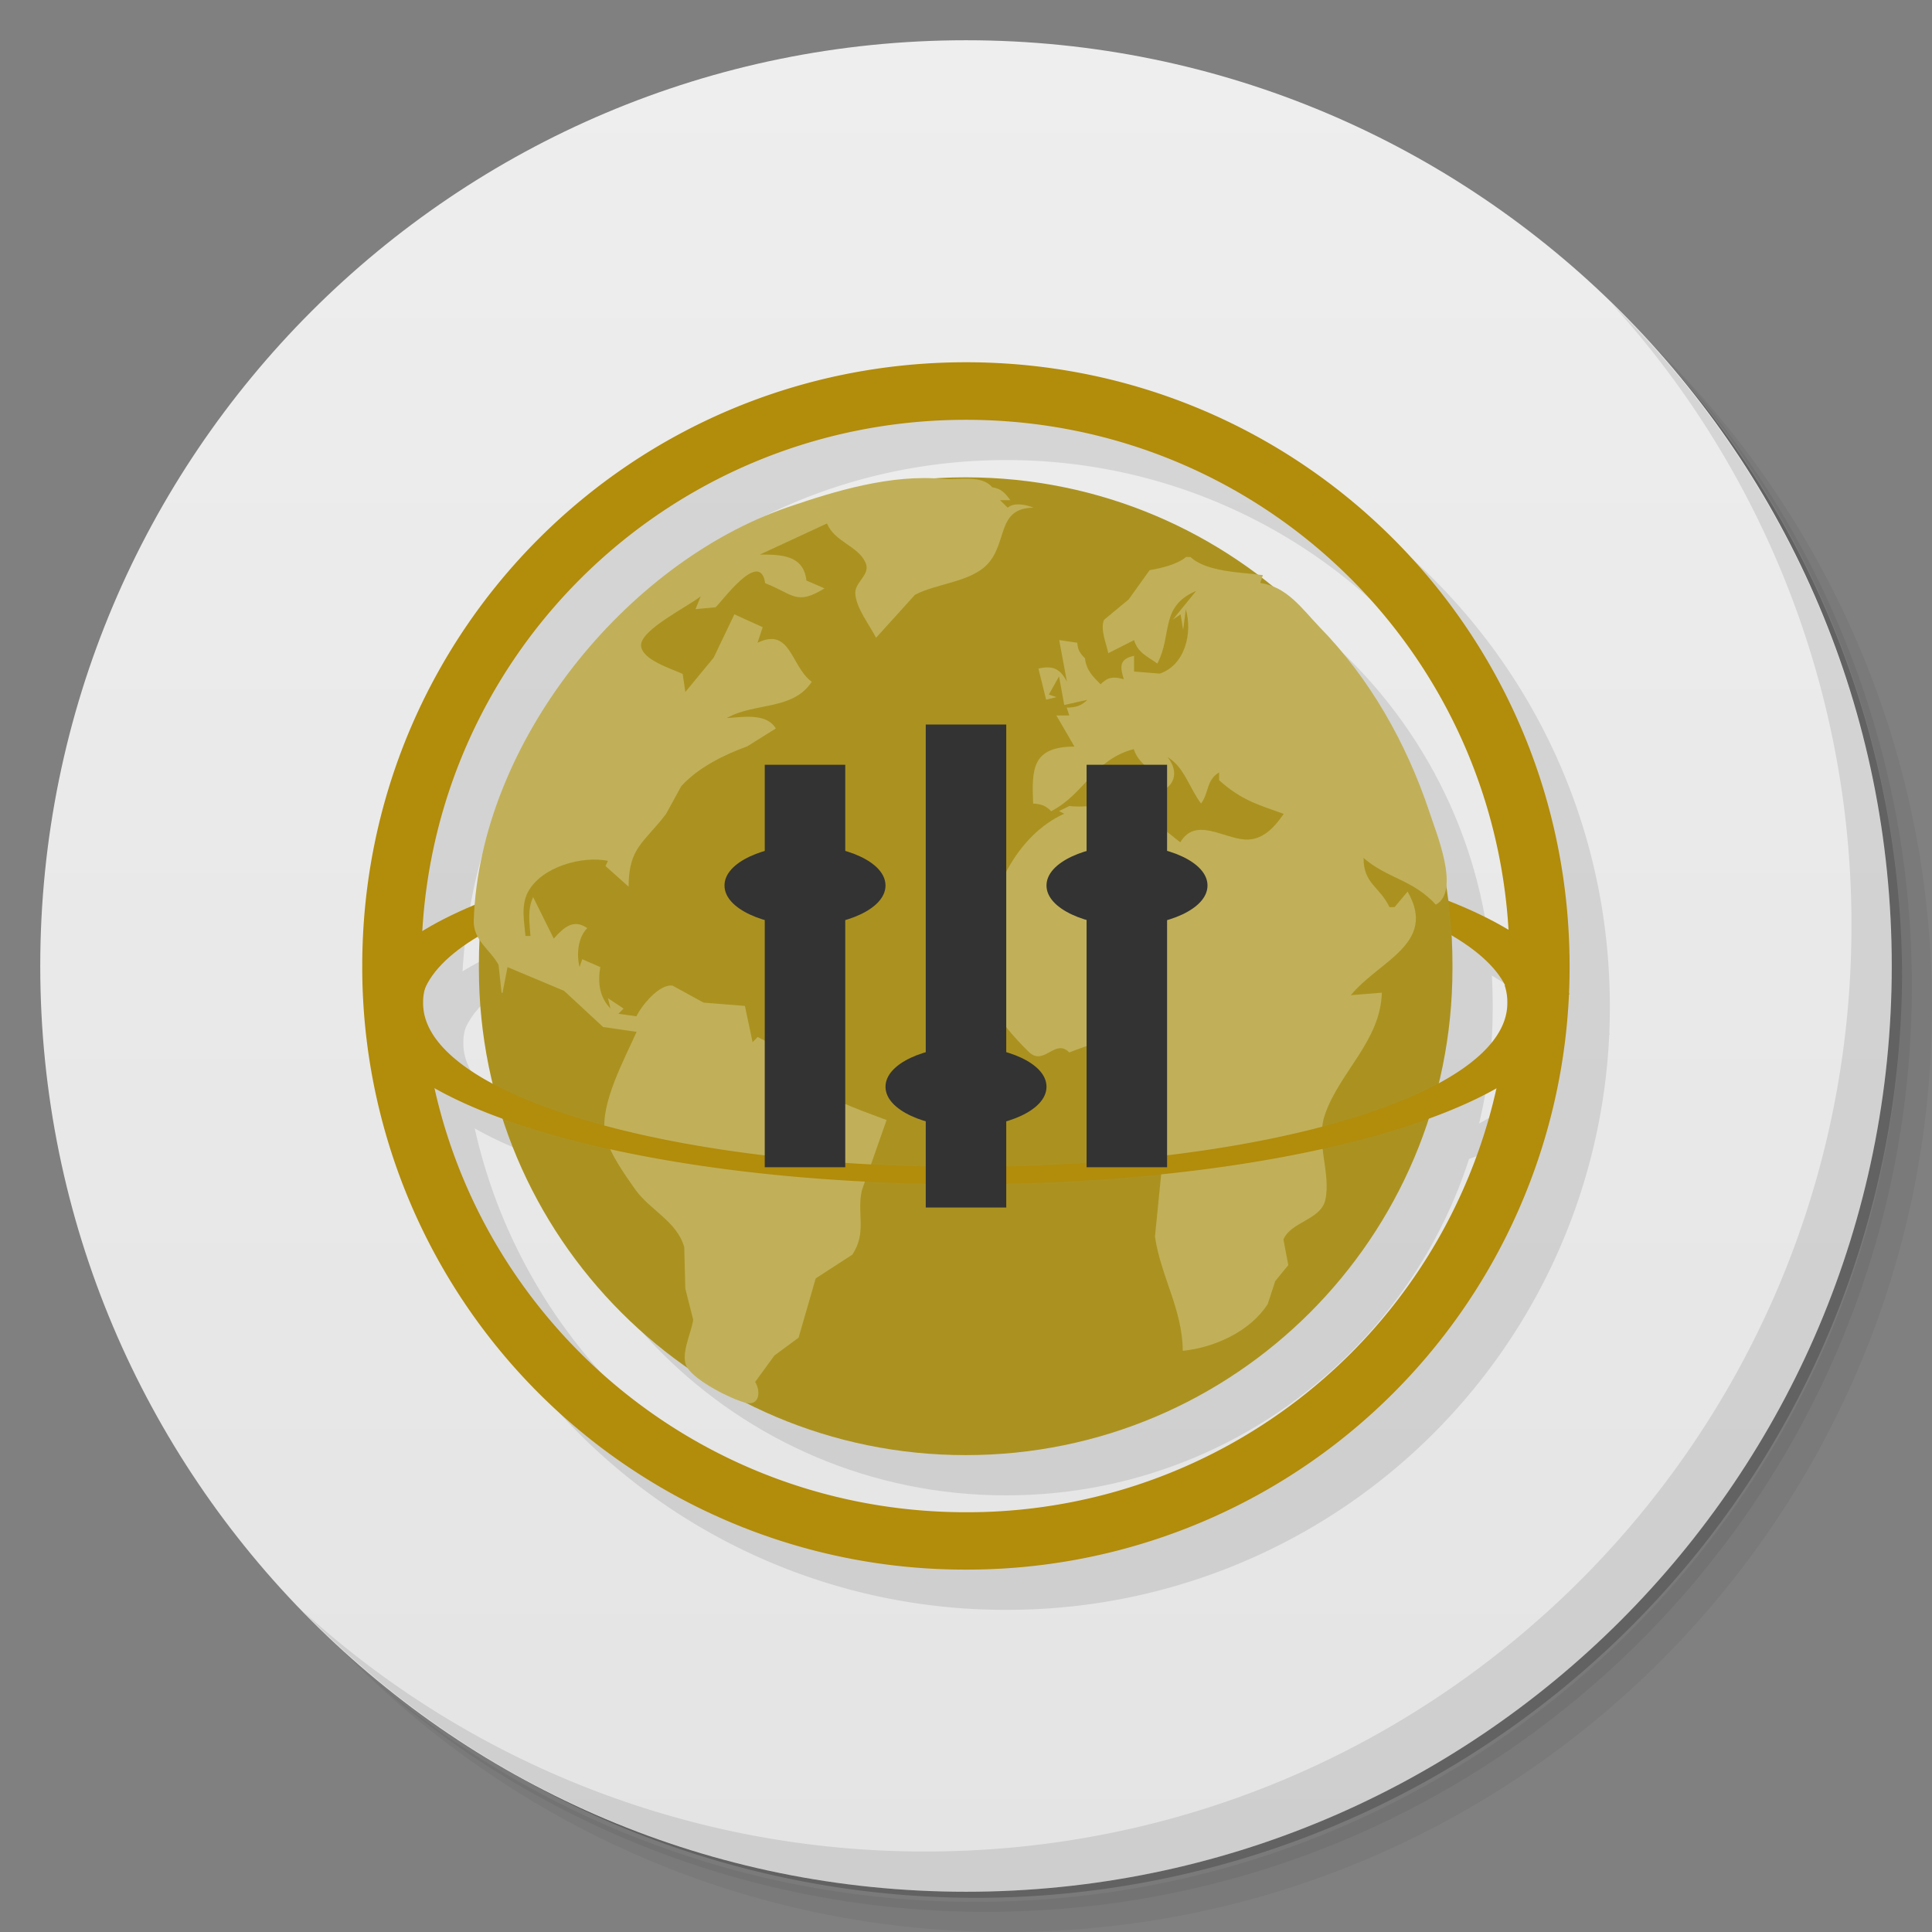 <svg xmlns="http://www.w3.org/2000/svg" viewBox="0 0 48 48">
  <rect x="0" y="0" width="48" height="48" fill="#808080" stroke="none"/>
  <defs>
    <linearGradient id="a" x1="1" x2="47" gradientUnits="userSpaceOnUse" gradientTransform="rotate(-90 24 24)">
      <stop stop-color="#e4e4e4"/>
      <stop offset="1" stop-color="#eee"/>
    </linearGradient>
  </defs>
  <path d="M36.31 5c5.859 4.062 9.688 10.831 9.688 18.5 0 12.426-10.07 22.5-22.5 22.5-7.669 0-14.438-3.828-18.5-9.688a23.24 23.24 0 0 0 3.781 4.969 22.923 22.923 0 0 0 15.469 5.969c12.703 0 23-10.298 23-23a22.92 22.92 0 0 0-5.969-15.469A23.216 23.216 0 0 0 36.31 5zm4.969 3.781A22.911 22.911 0 0 1 47.498 24.5c0 12.703-10.297 23-23 23a22.909 22.909 0 0 1-15.719-6.219C12.939 45.425 18.662 48 24.998 48c12.703 0 23-10.298 23-23 0-6.335-2.575-12.06-6.719-16.219z" opacity=".05"/>
  <path d="M41.28 8.781a22.923 22.923 0 0 1 5.969 15.469c0 12.703-10.297 23-23 23A22.92 22.92 0 0 1 8.78 41.281 22.911 22.911 0 0 0 24.499 47.5c12.703 0 23-10.298 23-23A22.909 22.909 0 0 0 41.28 8.781z" opacity=".1"/>
  <path d="M31.25 2.375C39.865 5.529 46 13.792 46 23.505c0 12.426-10.07 22.5-22.5 22.5-9.708 0-17.971-6.135-21.12-14.75a23 23 0 0 0 44.875-7 23 23 0 0 0-16-21.875z" opacity=".2"/>
  <path d="M24 1c12.703 0 23 10.297 23 23S36.703 47 24 47 1 36.703 1 24 11.297 1 24 1z" fill="url(#a)"/>
  <g fill-rule="evenodd" opacity=".1">
    <path d="M25 10c-8.309 0-15 6.691-15 15a14.965 14.965 0 0 0 15 14.996A14.962 14.962 0 0 0 39.996 25c0-8.309-6.688-15-14.996-15m0 1.43c7.48 0 13.504 6.02 13.504 13.5v.137A13.47 13.47 0 0 1 25 38.571c-7.484 0-13.531-6.02-13.531-13.504v-.137c0-7.48 6.04-13.5 13.531-13.5m0 0"/>
    <path d="M25.01 21.602c-7.867 0-14.281 1.801-14.988 4.105h1.48c.648-2.07 6.438-3.68 13.508-3.68 7.06 0 12.824 1.609 13.477 3.68h1.504c-.691-2.309-7.125-4.105-14.98-4.105m0 0"/>
    <path d="M24.988 12.859h.008c6.676 0 12.09 5.41 12.09 12.09v.113c0 6.676-5.41 12.09-12.09 12.09h-.008c-6.676 0-12.09-5.41-12.09-12.09v-.113c0-6.676 5.41-12.09 12.09-12.09m0 0"/>
    <path d="M10.109 25.48a1.445 1.445 0 0 0-.066.426c0 2.504 6.668 4.512 14.949 4.512 8.281 0 14.949-2.01 14.949-4.512 0-.141-.023-.289-.066-.426h-1.492c.043.133.066.27.066.402v.043c0 2.258-6 4.066-13.457 4.066-7.461 0-13.48-1.809-13.48-4.066v-.043c0-.137.027-.273.07-.402m-1.473 0"/>
  </g>
  <g>
    <path d="M24 9C15.691 9 9 15.691 9 24a14.965 14.965 0 0 0 15 14.996A14.962 14.962 0 0 0 38.996 24c0-8.309-6.688-15-14.996-15m0 1.43c7.48 0 13.504 6.02 13.504 13.5v.137A13.47 13.47 0 0 1 24 37.571c-7.484 0-13.531-6.02-13.531-13.504v-.137c0-7.48 6.04-13.5 13.531-13.5m0 0" fill="#b28c0b" fill-rule="evenodd"/>
    <path d="M24.01 20.602c-7.867 0-14.281 1.801-14.988 4.105h1.48c.648-2.07 6.438-3.68 13.508-3.68 7.06 0 12.824 1.609 13.477 3.68h1.504c-.691-2.309-7.125-4.105-14.98-4.105m0 0" fill="#b28c0b" fill-rule="evenodd"/>
    <path d="M23.988 11.859h.008c6.676 0 12.09 5.41 12.09 12.09v.113c0 6.676-5.41 12.09-12.09 12.09h-.008c-6.676 0-12.09-5.41-12.09-12.09v-.113c0-6.676 5.41-12.09 12.09-12.09m0 0" fill="#ab9220" fill-rule="evenodd"/>
    <path d="M12.484 24.672l.125-.645 1.406.59.969.898.832.121c-.297.672-.898 1.762-.789 2.512.063.434.512 1.059.766 1.418.359.496 1.031.789 1.207 1.418l.027 1.031.195.77c-.039.328-.344.898-.141 1.203.223.332 1.047.754 1.426.859.363.102.402-.277.254-.512l.477-.656.602-.445.426-1.473.91-.59c.371-.563.102-1.027.238-1.602l.613-1.742c-.691-.262-1.688-.582-2.18-1.156l-.125.063-.129-.582-.77-.387-.125.129-.191-.902-1.027-.082-.77-.422c-.332-.047-.773.5-.898.762l-.449-.063.129-.129-.387-.258.063.258c-.277-.289-.32-.648-.254-1.031l-.449-.195-.066.195c-.078-.32-.043-.73.191-.969-.348-.238-.586-.012-.832.262l-.512-1.031c-.145.313-.09.629-.066.965h-.125c-.031-.359-.117-.754.063-1.094.34-.633 1.359-.902 1.988-.773l-.063.129.574.512c.004-.984.387-1.086.93-1.805l.379-.691c.422-.465 1.074-.785 1.637-.988l.711-.445c-.23-.395-.836-.281-1.219-.258.691-.395 1.641-.184 2.113-.902-.52-.379-.52-1.371-1.348-.969l.129-.387-.703-.32-.516 1.078-.703.852-.066-.449c-.273-.129-1.016-.348-1.035-.707-.012-.395 1.191-.98 1.484-1.223l-.129.32.496-.047c.105-.066 1.105-1.484 1.234-.598.691.266.77.566 1.473.129l-.449-.195c-.07-.637-.633-.645-1.156-.645l1.668-.773c.184.457.77.555.957.973.137.297-.266.477-.254.762.012.355.355.789.516 1.105l.965-1.066c.531-.285 1.391-.313 1.809-.77.496-.535.223-1.391 1.137-1.395-.184-.078-.488-.137-.641 0l-.191-.188h.254c-.137-.191-.223-.281-.449-.32-.262-.32-.852-.172-1.219-.207-1.285-.121-2.664.293-3.848.699-4.04 1.387-7.656 5.848-7.813 10.266-.016.504.41.723.617 1.109l.074.688m17-10.816c-.23.184-.613.273-.898.32l-.52.727-.613.508c-.102.234.059.59.105.828l.641-.324c.094.32.34.406.578.582.379-.727.055-1.418.965-1.805l-.578.711.191-.129.063.387.066-.516c.168.582-.008 1.383-.645 1.602l-.641-.051v-.391c-.363.078-.355.262-.254.582-.25-.07-.395-.059-.578.125-.195-.195-.355-.352-.387-.645-.125-.125-.18-.207-.191-.387l-.449-.066.191 1.031c-.172-.324-.348-.402-.707-.324l.191.773.258-.063-.191-.063.254-.453.129.711.578-.129c-.164.156-.293.191-.516.195l.063.195h-.32l.449.773c-1.051.004-1.063.547-1.027 1.414.207.016.305.047.449.191.852-.445 1.047-1.277 2.051-1.543.164.508.672.48.516 1.098.496-.105.633-.523.32-.902.422.25.543.77.836 1.156.203-.273.121-.574.449-.773v.195c.543.484.918.59 1.605.836-.234.336-.523.664-.965.637-.543-.035-1.234-.563-1.605.07l-1.031-.82c-.574-.242-1.137-.016-1.727-.082l-.254.125.129.066c-1.176.531-1.824 1.93-1.949 3.094l-.223.773c.121.758.762 1.535 1.297 2.055.375.355.648-.352 1 .008.477-.18 1.191-.492 1.625.012.285.328-.012.602.086.957.172.613.582 1.328.578 2l-.16 1.609c.145.984.684 1.809.691 2.836.789-.082 1.672-.48 2.109-1.16l.188-.574.324-.395-.121-.637c.184-.441.926-.488 1.039-.977.152-.66-.246-1.438-.008-2.125.363-1.059 1.383-1.832 1.414-3.03l-.77.063c.691-.852 2.156-1.281 1.41-2.574l-.324.387h-.125c-.25-.52-.645-.578-.645-1.223.602.516 1.223.535 1.797 1.16.621-.34-.004-1.813-.168-2.324-.566-1.691-1.473-3.297-2.723-4.574-.438-.457-.805-1-1.473-1.094l.066-.195c-.523-.07-1.398-.074-1.797-.449h-.133m0-.008" fill="#c1b059"/>
    <path d="M9.109 24.48a1.445 1.445 0 0 0-.066.426c0 2.504 6.668 4.512 14.949 4.512 8.281 0 14.949-2.01 14.949-4.512 0-.141-.023-.289-.066-.426h-1.492c.043.133.066.27.066.402v.043c0 2.258-6 4.066-13.457 4.066-7.461 0-13.48-1.809-13.48-4.066v-.043c0-.137.027-.273.07-.402m-1.473 0" fill="#b28c0b" fill-rule="evenodd"/>
    <path d="M23 18v12h2V18m-2 0" fill="#333"/>
    <path d="M26 27c0 .59-1.012 1-2 1-.984 0-2-.41-2-1 0-.59 1.016-1 2-1 .988 0 2 .41 2 1m0 0M21 29V19h-2v10m2 0" fill="#333"/>
    <path d="M22 22c0 .59-1.012 1-2 1-.984 0-2-.41-2-1 0-.59 1.016-1 2-1 .988 0 2 .41 2 1m0 0M28.996 29V19h-2v10m2 0" fill="#333"/>
    <path d="M30 22c0 .59-1.012 1-2 1-.984 0-2-.41-2-1 0-.59 1.016-1 2-1 .988 0 2 .41 2 1m0 0" fill="#333"/>
  </g>
  <g>
    <path d="M40.03 7.531A22.922 22.922 0 0 1 45.999 23c0 12.703-10.297 23-23 23A22.92 22.92 0 0 1 7.53 40.031C11.708 44.322 17.54 47 23.999 47c12.703 0 23-10.298 23-23 0-6.462-2.677-12.291-6.969-16.469z" opacity=".1"/>
  </g>
</svg>
